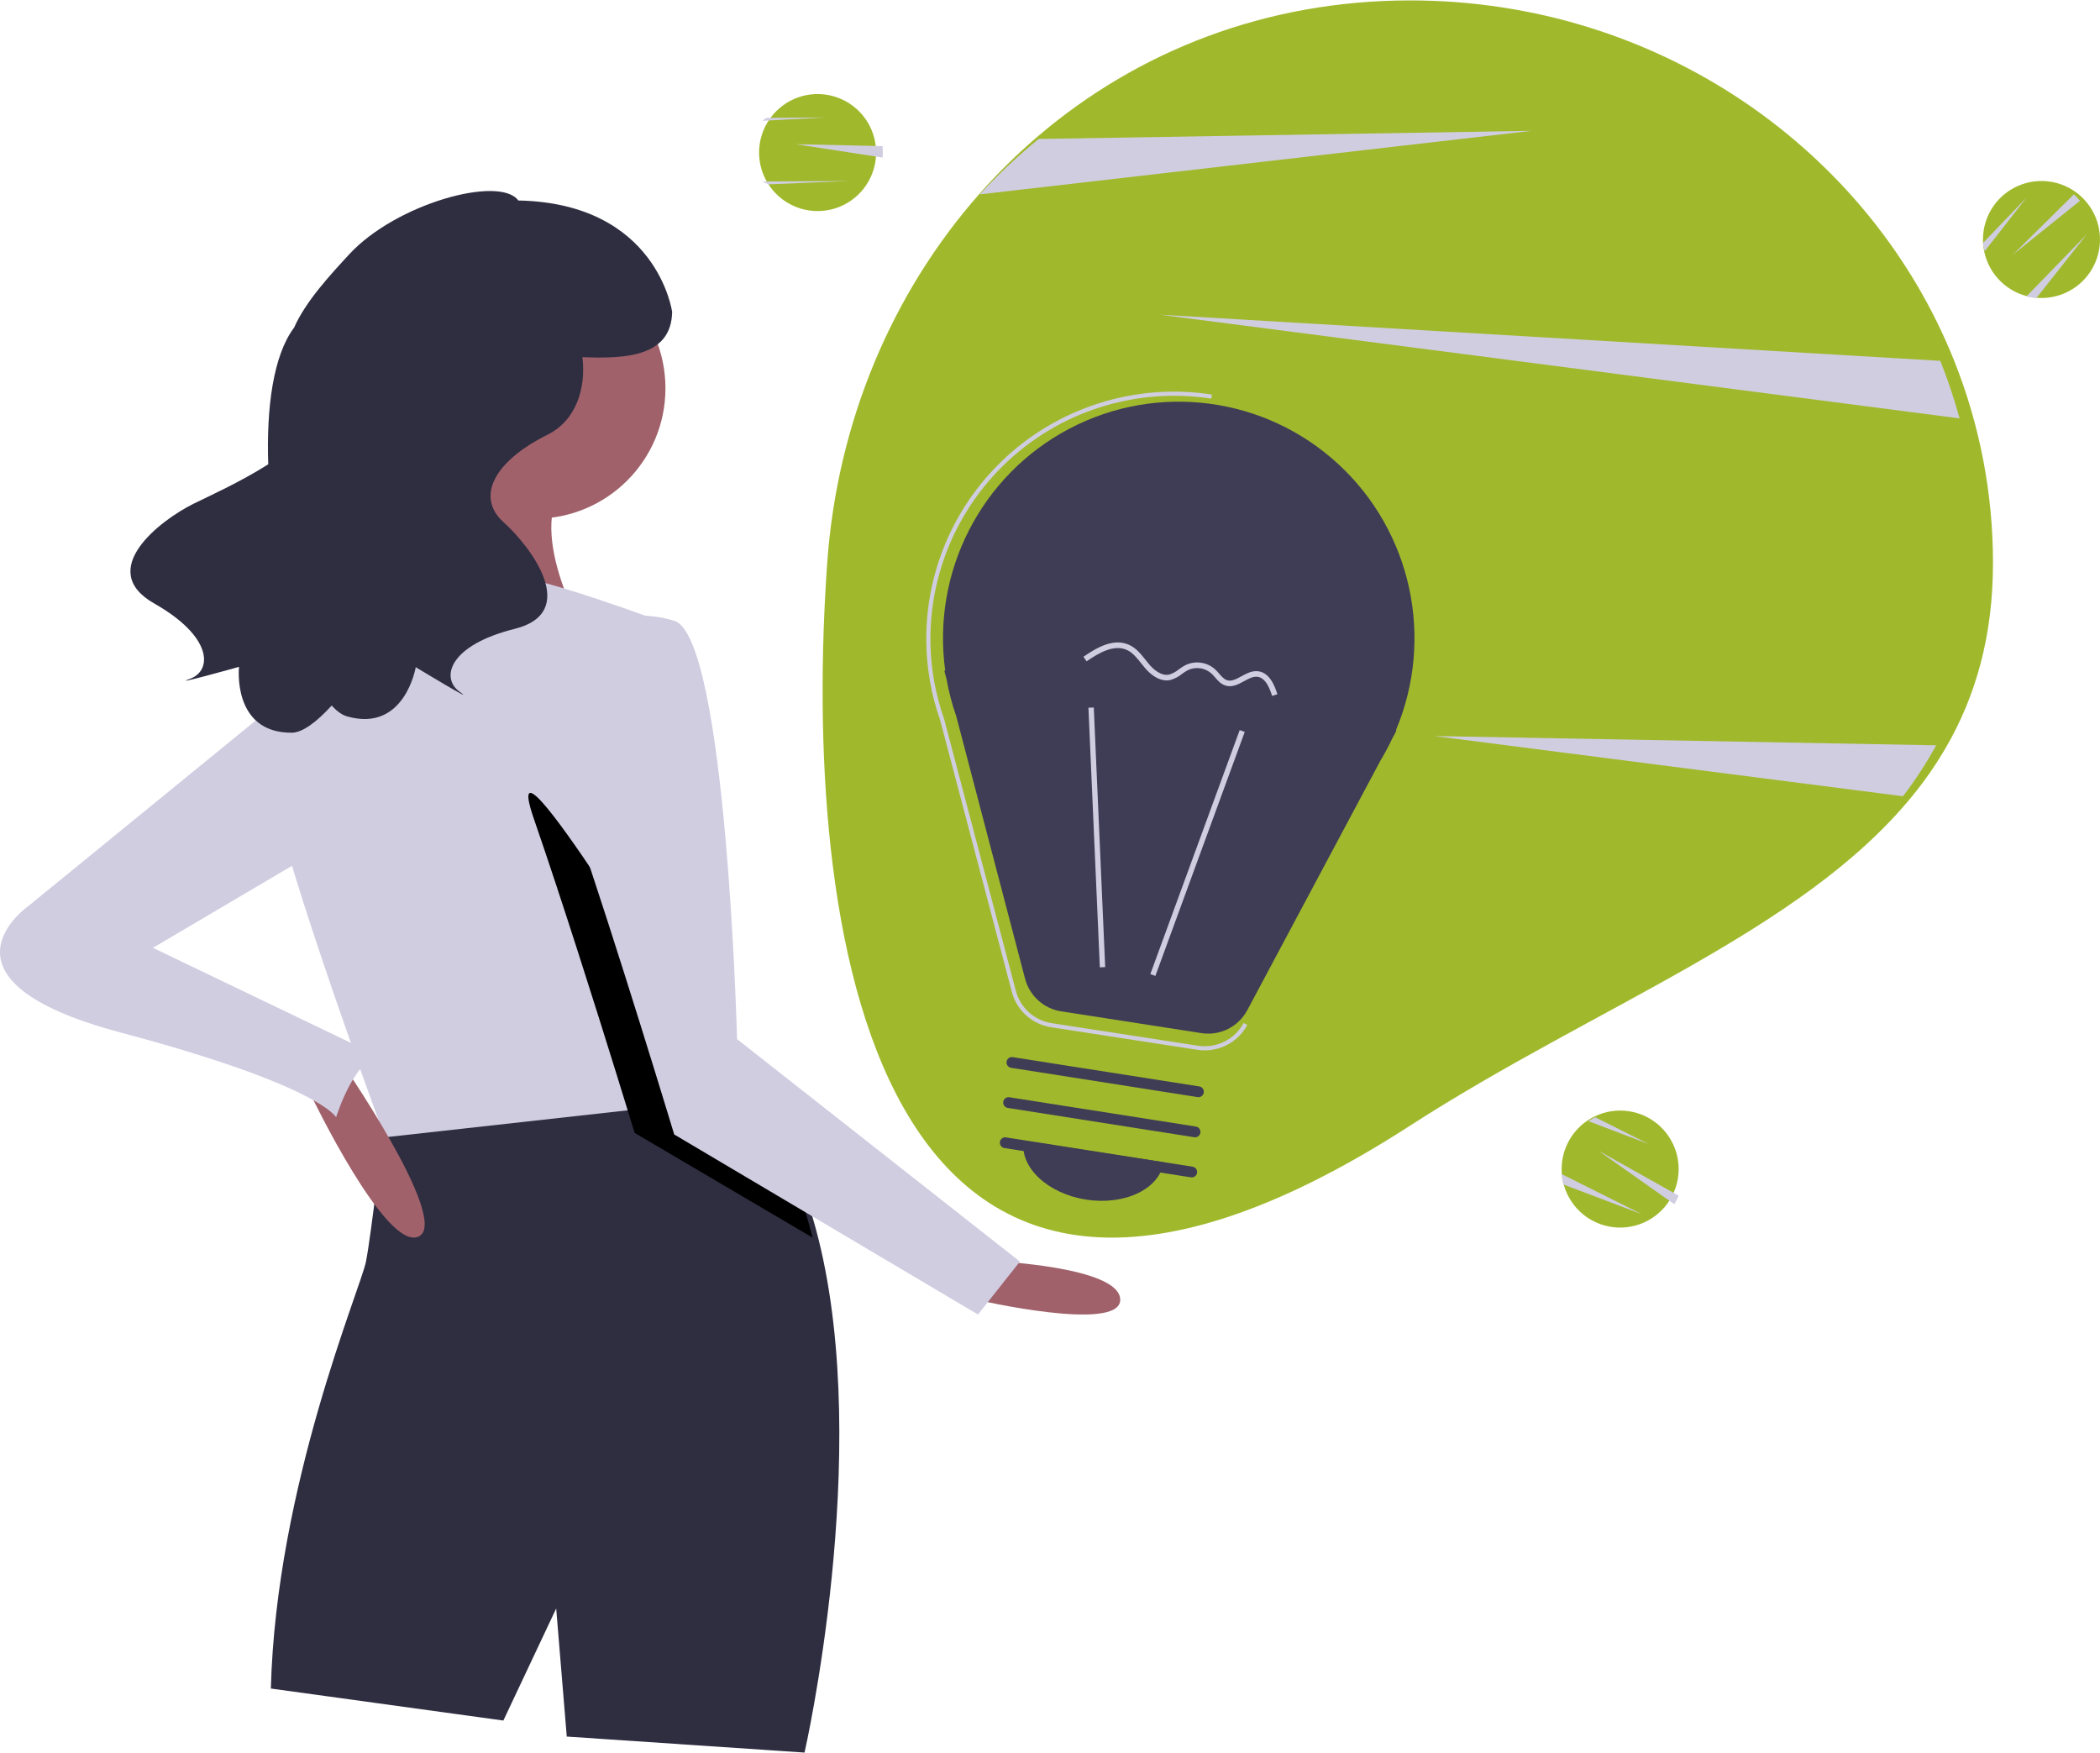 <?xml version="1.0" encoding="UTF-8"?>
<svg width="1126px" height="940px" viewBox="0 0 1126 940" xmlns="http://www.w3.org/2000/svg" xmlns:xlink="http://www.w3.org/1999/xlink" version="1.1">
 <!-- Generated by Pixelmator Pro 2.3 -->
 <g id="undraw_new_ideas_jdea">
  <g id="Artboard">
   <g id="Second-Row">
    <g id="Enroll-user-done-screen">
     <g id="undraw_new_ideas_jdea-1">
      <path id="Path" d="M1068.624 301.91 C1068.624 341.162 1059.33 373.473 1043.207 401.151 1037.886 410.268 1031.845 418.945 1025.143 427.1 965.873 499.612 855.68 539.299 756.086 603.585 462.103 793.341 430.259 489.277 443.537 301.91 448.893 226.307 478.327 157.054 525.089 104.029 534.909 92.877 545.518 82.445 556.832 72.813 609.92 27.589 678.507 0.223 756.086 0.223 889.186 0.223 1002.85 80.525 1047.916 193.684 1061.617 228.119 1068.644 264.847 1068.624 301.91 Z" fill="#a0b92c" fill-opacity="1" stroke="none"/>
      <path id="Path-1" d="M821.191 70.15 L525.347 104.217 C535.11 93.609 545.657 83.686 556.905 74.523 Z" fill="#d0cde1" fill-opacity="1" stroke="none"/>
      <path id="Path-2" d="M1038.143 399.649 C1032.901 409.243 1026.949 418.374 1020.345 426.955 L769.194 394.682 Z" fill="#d0cde1" fill-opacity="1" stroke="none"/>
      <path id="Path-3" d="M1050.694 224.347 L622.169 168.764 1040.379 193.49 C1044.396 203.573 1047.84 213.875 1050.694 224.347 Z" fill="#d0cde1" fill-opacity="1" stroke="none"/>
      <path id="Path-4" d="M469.764 81.804 C469.764 82.577 469.742 83.339 469.675 84.09 468.746 96.822 460.194 107.722 448.048 111.655 435.901 115.587 422.583 111.767 414.368 101.995 406.153 92.223 404.679 78.447 410.641 67.158 411.315 65.865 412.087 64.626 412.949 63.449 420.635 52.79 434.151 48.052 446.81 51.58 459.469 55.107 468.587 66.152 469.652 79.249 469.731 80.089 469.764 80.941 469.764 81.804 Z" fill="#a0b92c" fill-opacity="1" stroke="none"/>
      <path id="Path-5" d="M473.35 81.591 C473.35 82.573 473.328 83.54 473.262 84.494 L426.732 77.322 473.239 78.346 C473.317 79.413 473.35 80.495 473.35 81.591 Z" fill="#d0cde1" fill-opacity="1" stroke="none"/>
      <path id="Path-6" d="M455.42 97.045 L412.108 98.838 C410.879 98.366 409.773 97.859 408.803 97.321 Z" fill="#d0cde1" fill-opacity="1" stroke="none"/>
      <path id="Path-7" d="M442.869 62.978 L408.803 64.771 C409.448 64.229 410.187 63.71 411.012 63.217 Z" fill="#d0cde1" fill-opacity="1" stroke="none"/>
      <path id="Path-8" d="M896.424 641.582 C896.062 642.265 895.684 642.928 895.273 643.56 888.484 654.372 875.82 659.992 863.247 657.772 850.675 655.552 840.702 645.934 838.026 633.45 835.351 620.966 840.507 608.105 851.065 600.927 852.267 600.102 853.53 599.368 854.843 598.733 866.629 592.92 880.789 595.07 890.317 604.121 899.846 613.172 902.722 627.203 897.523 639.273 897.198 640.052 896.828 640.82 896.424 641.582 Z" fill="#a0b92c" fill-opacity="1" stroke="none"/>
      <path id="Path-9" d="M898.932 643.601 C898.553 644.326 898.158 645.03 897.727 645.701 L857.051 617.013 900.083 641.148 C899.743 641.975 899.356 642.791 898.932 643.601 Z" fill="#d0cde1" fill-opacity="1" stroke="none"/>
      <path id="Path-10" d="M880.36 651.08 L838.21 635.106 C837.751 633.288 837.456 631.433 837.328 629.564 Z" fill="#d0cde1" fill-opacity="1" stroke="none"/>
      <path id="Path-11" d="M883.946 613.427 L851.672 601.168 C852.832 600.383 854.051 599.686 855.318 599.083 Z" fill="#d0cde1" fill-opacity="1" stroke="none"/>
      <path id="Path-12" d="M1117.087 106.513 C1117.627 107.067 1118.143 107.628 1118.619 108.213 1126.846 117.976 1128.335 131.751 1122.384 143.046 1116.433 154.342 1104.23 160.906 1091.524 159.645 1078.818 158.385 1068.142 149.552 1064.528 137.307 1064.108 135.911 1063.794 134.484 1063.59 133.04 1061.65 120.043 1068.018 107.214 1079.545 100.901 1091.073 94.588 1105.314 96.13 1115.223 104.763 1115.866 105.309 1116.485 105.896 1117.087 106.513 Z" fill="#a0b92c" fill-opacity="1" stroke="none"/>
      <path id="Path-13" d="M1113.78 105.971 C1114.295 106.526 1114.788 107.088 1115.242 107.674 L1079.382 136.49 1112.001 104.217 C1112.615 104.765 1113.205 105.352 1113.78 105.971 Z" fill="#d0cde1" fill-opacity="1" stroke="none"/>
      <path id="Path-14" d="M1118.828 125.732 L1091.912 159.799 C1090.105 159.676 1088.312 159.391 1086.554 158.947 Z" fill="#d0cde1" fill-opacity="1" stroke="none"/>
      <path id="Path-15" d="M1086.554 106.01 L1064.178 134.697 C1063.76 133.262 1063.448 131.796 1063.245 130.312 Z" fill="#d0cde1" fill-opacity="1" stroke="none"/>
      <path id="Path-16" d="M532.121 676.182 C532.121 676.182 600.653 679.149 600.653 696.956 600.653 714.762 523.554 696.956 523.554 696.956 Z" fill="#a0616a" fill-opacity="1" stroke="none"/>
      <path id="Path-17" d="M431.38 939.752 L303.889 931.168 298.222 862.497 269.891 922.584 145.232 905.416 C148.066 796.688 193.396 690.821 196.229 676.515 199.062 662.208 205.834 603.094 205.834 603.094 218.214 576.57 283.093 574.081 333.948 576.485 355.027 577.457 373.726 579.289 385.256 580.605 392.877 581.463 397.382 582.093 397.382 582.093 417.696 603.238 430.785 632.05 438.831 664.24 467.843 780.207 431.38 939.752 431.38 939.752 Z" fill="#2f2e41" fill-opacity="1" stroke="none"/>
      <path id="Oval" d="M356.806 208.21 C356.806 246.83 325.498 278.137 286.879 278.137 248.26 278.137 216.952 246.83 216.952 208.21 216.952 169.591 248.26 138.283 286.879 138.283 325.498 138.283 356.806 169.591 356.806 208.21 Z" fill="#a0616a" fill-opacity="1" stroke="none"/>
      <path id="Path-18" d="M242.221 224.347 C242.221 224.347 222.186 314.038 190.702 340.077 159.219 366.116 313.774 340.077 313.774 340.077 313.774 340.077 279.428 282.212 305.188 256.173 330.947 230.134 242.221 224.347 242.221 224.347 Z" fill="#a0616a" fill-opacity="1" stroke="none"/>
      <path id="Path-19" d="M385.494 589.949 L338.325 595.177 206.372 609.841 C206.372 609.841 205.746 608.164 204.637 605.123 195.056 579.008 148.911 451.926 143.821 413.762 138.135 371.136 197.842 319.985 197.842 319.985 197.842 319.985 254.706 308.618 271.765 308.618 288.825 308.618 357.062 334.193 357.062 334.193 L382.508 562.981 384.698 582.787 Z" fill="#d0cde1" fill-opacity="1" stroke="none"/>
      <path id="Path-20" d="M435.697 663.631 L340.274 607.474 C340.274 607.474 338.599 602.004 335.762 592.772 334.343 588.157 332.613 582.573 330.655 576.247 319.645 540.747 301.174 482.168 286.362 439.374 263.663 373.844 374.323 556.189 374.323 556.189 L379.856 560.492 382.041 580.35 C389.674 581.205 394.186 581.832 394.186 581.832 414.53 602.887 427.639 631.578 435.697 663.631 Z" fill="#000000" fill-opacity="1" stroke="none"/>
      <path id="Path-21" d="M313.759 338.536 C313.759 338.536 285.674 375.453 308.142 440.768 330.61 506.084 361.503 608.316 361.503 608.316 L524.395 704.869 546.863 676.471 395.205 557.2 C395.205 557.2 389.588 341.375 361.503 332.856 333.418 324.337 313.759 338.536 313.759 338.536 Z" fill="#d0cde1" fill-opacity="1" stroke="none"/>
      <path id="Path-22" d="M166.748 587.212 C166.748 587.212 207.239 671.74 224.592 662.996 241.945 654.252 181.209 566.809 181.209 566.809 Z" fill="#a0616a" fill-opacity="1" stroke="none"/>
      <path id="Path-23" d="M168.65 360.615 L15.587 485.527 C15.587 485.527 -42.173 525.271 64.683 553.66 171.539 582.049 180.202 599.083 180.202 599.083 180.202 599.083 191.754 562.177 206.194 567.855 L82.011 508.238 183.09 448.621 Z" fill="#d0cde1" fill-opacity="1" stroke="none"/>
      <path id="Path-24" d="M103.826 270.092 C111.686 266.215 129.042 258.389 143.826 248.961 142.789 218.29 146.581 190.447 157.679 175.688 163.909 161.598 176.99 147.49 187.236 136.38 212.397 109.098 268.033 93.869 277.901 107.5 352.535 108.968 360.392 167.246 360.392 167.246 360.003 191.622 334.571 192.394 312.293 191.506 314.288 208.147 308.972 225.438 293.576 233.107 264.135 247.771 255.303 266.834 270.023 280.032 284.744 293.23 311.241 328.424 275.912 337.222 240.583 346.02 236.167 363.617 246.471 370.95 256.775 378.281 222.918 357.752 222.918 357.752 222.918 357.752 217.03 392.946 186.117 384.147 183.347 383.359 180.578 381.338 177.856 378.317 169.507 387.455 162.059 392.858 156.446 392.889 124.297 393.058 128.152 357.586 128.152 357.586 128.152 357.586 89.992 368.262 101.9 363.969 113.807 359.676 114.317 341.544 82.678 323.583 51.038 305.621 86.079 278.847 103.826 270.092 Z" fill="#2f2e41" fill-opacity="1" stroke="none"/>
      <path id="Path-25" d="M506.829 359.656 L506.314 359.588 507.571 364.385 C508.76 371.079 510.487 377.665 512.734 384.079 L549.624 524.796 C552.031 533.974 559.631 540.847 568.977 542.298 L644.209 553.977 C654.178 555.524 664.035 550.588 668.797 541.664 L740.291 407.667 C742.525 403.954 744.567 400.128 746.407 396.204 L748.835 391.655 748.456 391.605 C769.232 342.288 756.908 285.192 717.658 248.921 678.407 212.65 620.686 205.018 573.412 229.848 526.137 254.678 499.494 306.622 506.829 359.656 Z" fill="#3f3d56" fill-opacity="1" stroke="none"/>
      <path id="Path-26" d="M645.964 563.223 C644.643 563.223 643.324 563.122 642.018 562.92 L563.62 550.825 C553.444 549.257 545.169 541.821 542.551 531.89 L504.108 386.167 C501.759 379.496 499.953 372.647 498.709 365.686 L497.737 359.311 C492.434 318.02 506.902 276.645 536.803 247.596 566.704 218.546 608.559 205.2 649.815 211.56 L649.476 213.742 C608.663 207.47 567.278 220.802 537.859 249.699 508.44 278.595 494.448 319.656 500.122 360.443 L500.869 365.212 C502.104 372.114 503.895 378.905 506.223 385.521 L544.692 531.329 C547.086 540.409 554.653 547.21 563.958 548.644 L642.356 560.738 C652.28 562.259 662.087 557.379 666.834 548.557 L668.787 549.599 C664.273 557.982 655.506 563.216 645.964 563.223 Z" fill="#d0cde1" fill-opacity="1" stroke="none"/>
      <path id="Rectangle" d="M616.799 522.316 L664.717 391.481 667.418 392.47 619.5 523.305 Z" fill="#d0cde1" fill-opacity="1" stroke="none"/>
      <path id="Rectangle-1" d="M583.605 379.501 L586.479 379.375 592.595 518.574 589.721 518.701 Z" fill="#d0cde1" fill-opacity="1" stroke="none"/>
      <path id="Path-27" d="M638.586 631.32 L538.506 615.598 C536.956 615.345 535.899 613.87 536.139 612.295 536.379 610.721 537.826 609.638 539.378 609.873 L639.459 625.595 C640.471 625.747 641.325 626.439 641.696 627.407 642.068 628.375 641.901 629.471 641.259 630.279 640.616 631.088 639.597 631.485 638.586 631.32 Z" fill="#3f3d56" fill-opacity="1" stroke="none"/>
      <path id="Path-28" d="M640.38 609.804 L540.33 594.086 C539.319 593.933 538.465 593.242 538.093 592.274 537.721 591.306 537.888 590.211 538.531 589.402 539.173 588.594 540.193 588.197 541.202 588.362 L641.252 604.08 C642.264 604.233 643.118 604.924 643.49 605.892 643.861 606.859 643.694 607.955 643.052 608.763 642.41 609.572 641.39 609.969 640.38 609.804 Z" fill="#3f3d56" fill-opacity="1" stroke="none"/>
      <path id="Path-29" d="M642.204 588.293 L542.092 572.568 C540.543 572.315 539.485 570.839 539.725 569.264 539.965 567.689 541.413 566.606 542.965 566.841 L643.076 582.566 C644.626 582.819 645.684 584.295 645.444 585.87 645.204 587.445 643.756 588.527 642.204 588.293 Z" fill="#3f3d56" fill-opacity="1" stroke="none"/>
      <path id="Path-30" d="M582.423 643.256 C603.159 646.464 621.756 637.508 623.962 623.251 L548.871 611.634 C546.665 625.89 561.687 640.048 582.423 643.256 Z" fill="#3f3d56" fill-opacity="1" stroke="none"/>
      <path id="Path-31" d="M623.995 364.729 C619.566 364.037 615.901 360.499 613.892 358.128 613.233 357.35 612.592 356.544 611.949 355.736 609.609 352.792 607.4 350.013 604.323 348.563 597.533 345.362 589.531 349.834 582.604 354.632 L580.93 352.166 C588.546 346.889 597.428 342.014 605.575 345.853 609.275 347.597 611.807 350.782 614.255 353.862 614.879 354.647 615.501 355.429 616.139 356.183 618.228 358.648 622.395 362.643 626.859 361.722 628.74 361.168 630.49 360.232 632.001 358.971 633.152 358.103 634.369 357.327 635.64 356.651 640.91 354.097 647.183 354.992 651.547 358.923 652.308 359.651 653.028 360.421 653.706 361.229 655.037 362.763 656.293 364.21 657.929 364.736 660.348 365.518 662.904 364.121 665.612 362.645 668.405 361.122 671.293 359.546 674.568 359.935 674.674 359.947 674.782 359.962 674.887 359.979 680.716 360.89 683.403 367.404 684.924 372.265 L682.101 373.166 C680.036 366.557 677.519 363.271 674.222 362.905 671.875 362.626 669.516 363.913 667.018 365.276 663.886 366.985 660.645 368.751 657.031 367.585 654.612 366.808 653.02 364.975 651.481 363.202 650.875 362.477 650.23 361.785 649.55 361.129 646.077 358.056 641.133 357.35 636.953 359.33 635.821 359.939 634.736 360.635 633.709 361.412 631.873 362.925 629.741 364.029 627.453 364.651 626.314 364.886 625.143 364.912 623.995 364.729 Z" fill="#d0cde1" fill-opacity="1" stroke="none"/>
     </g>
    </g>
   </g>
  </g>
 </g>
</svg>
